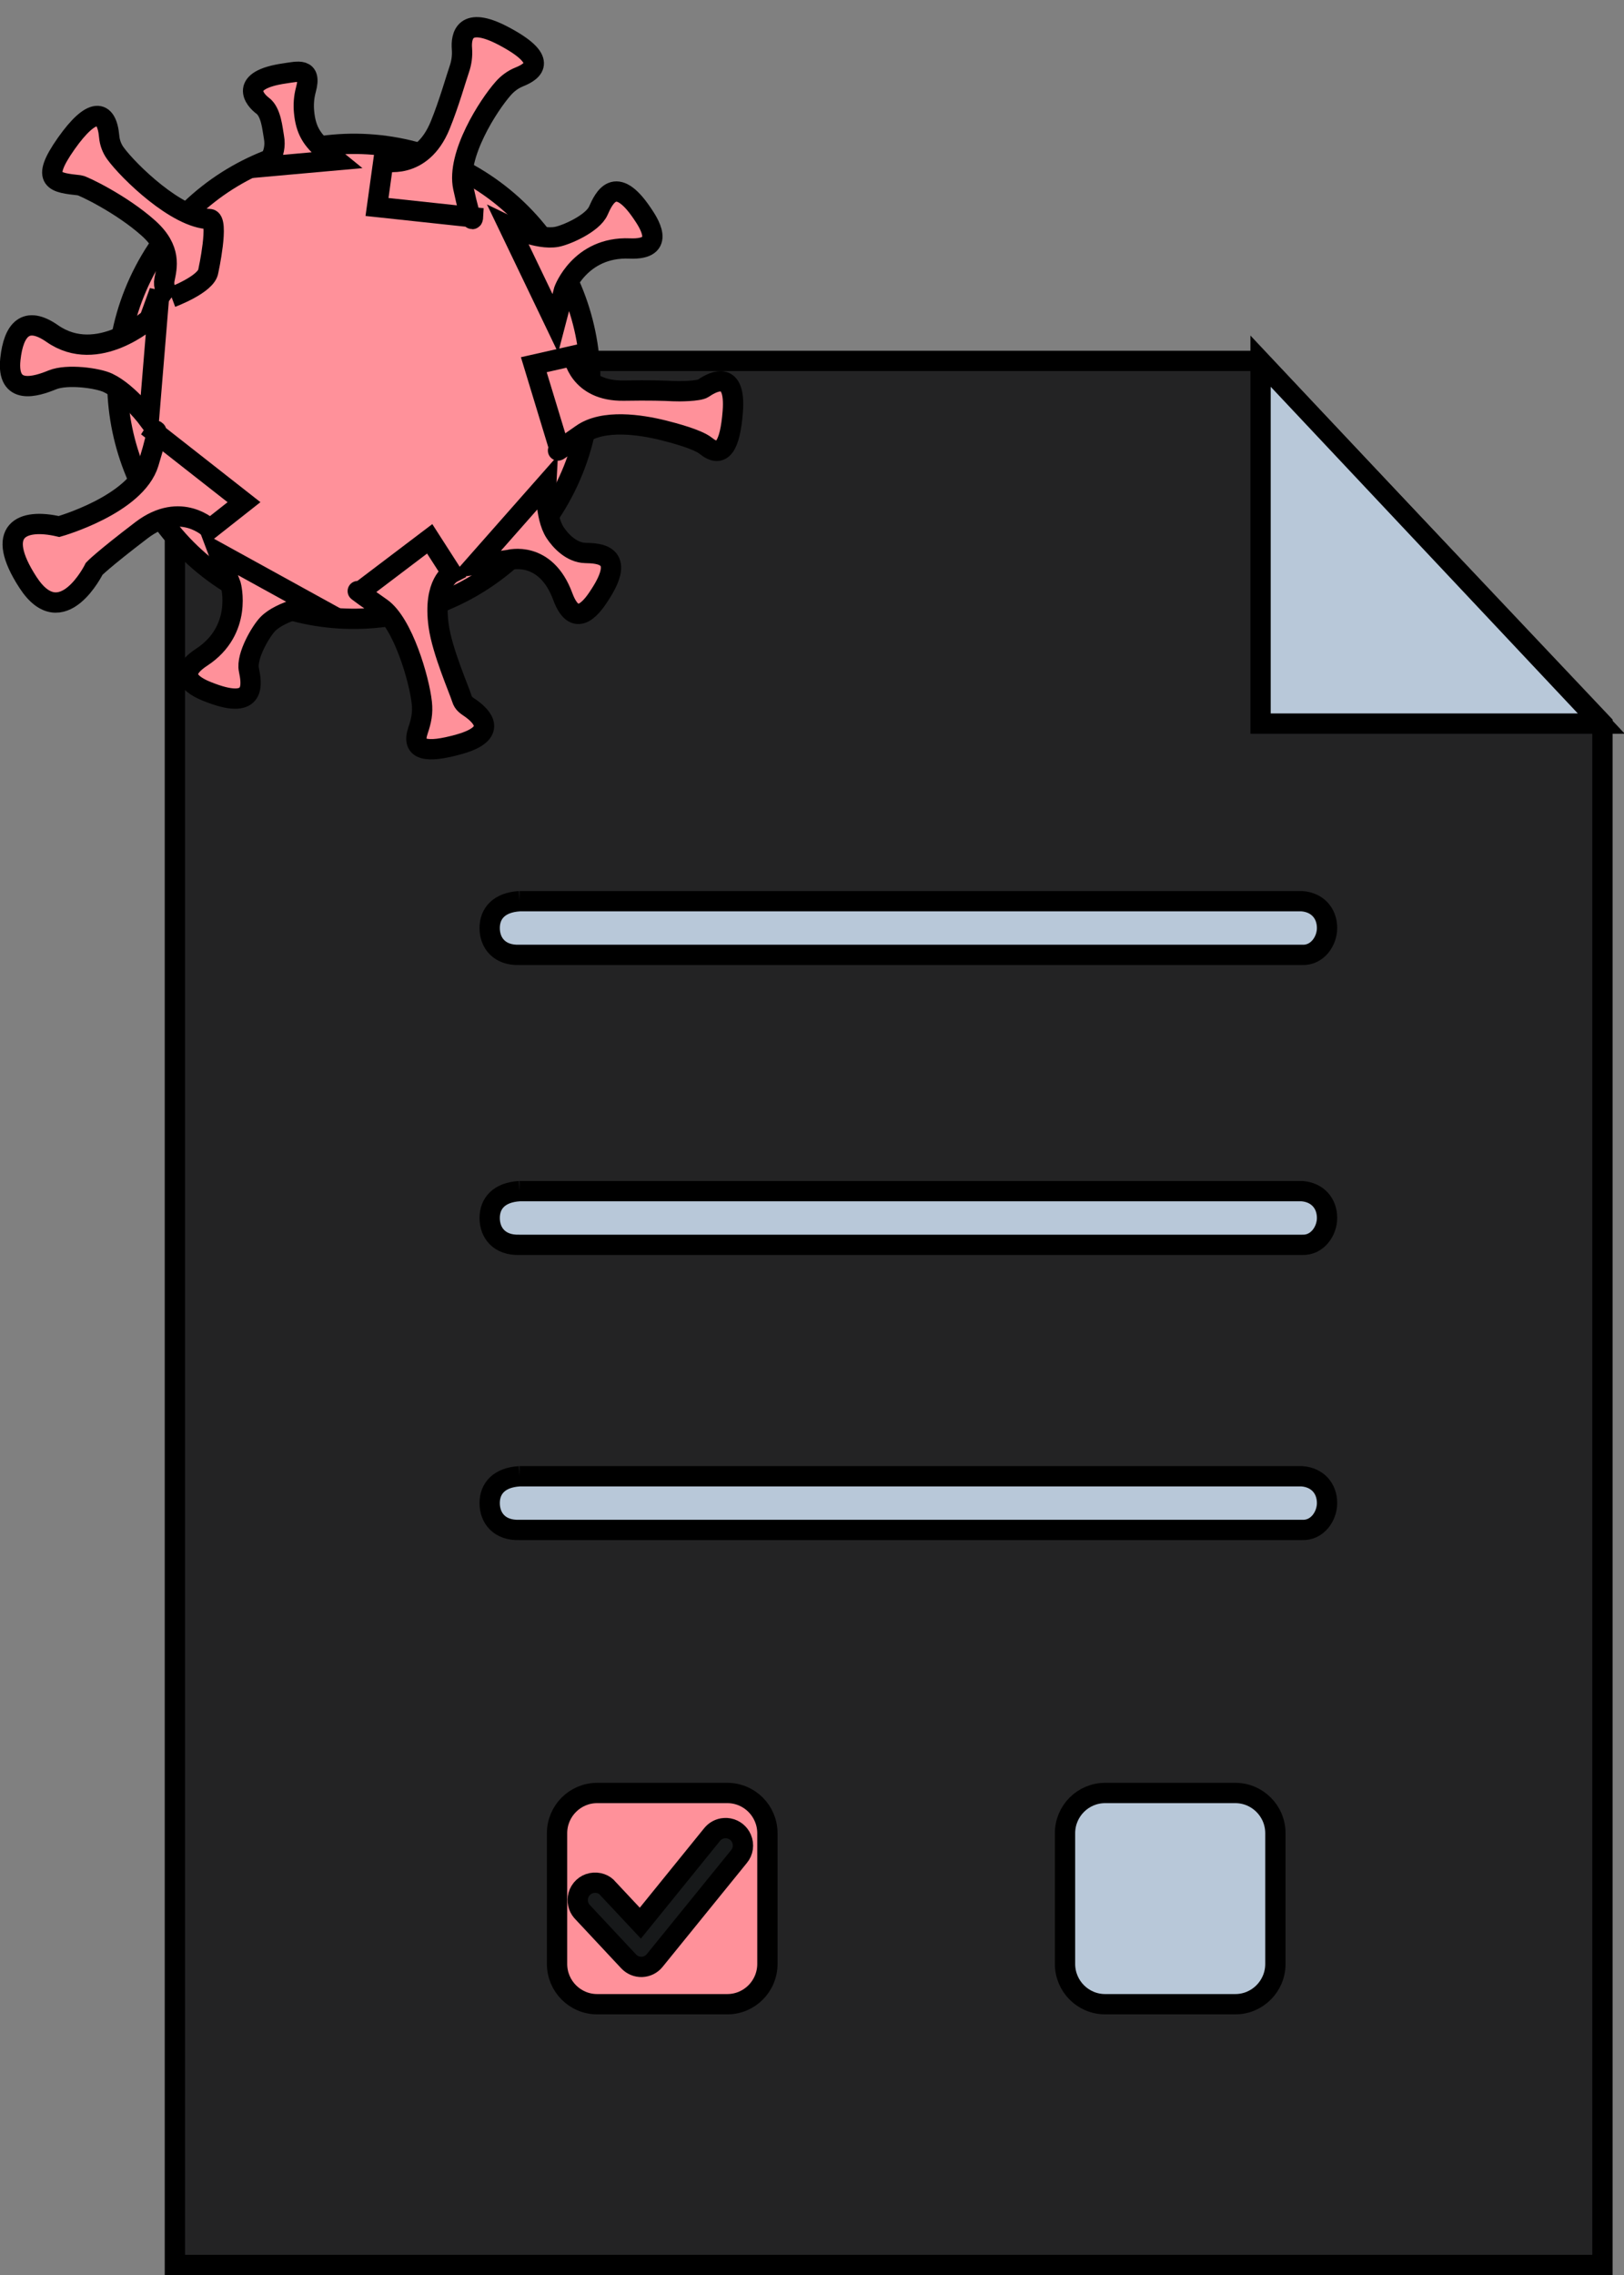 <?xml version="1.0" ?>
<svg xmlns="http://www.w3.org/2000/svg" width="80" height="112" viewBox="0 0 80 112">
  <rect x="0" y="0" width="80" height="112" fill="#808080" stroke="none"/>
  <g>
    <path d="M8.615,17.767l0,93.738l70.324,0l0,-75.88l-16.886,-17.858z" fill="#232324" stroke-width="1" stroke="#00000000"/>
    <path d="M62.097,35.624l16.786,0l-16.786,-17.844z" fill="#B8C8D9" stroke-width="1" stroke="#00000000"/>
    <path d="M35.826,98.669L29.418,98.669C28.326,98.669 27.441,97.781 27.441,96.684L27.441,90.254C27.441,89.157 28.326,88.27 29.418,88.27L35.826,88.27C36.919,88.27 37.803,89.157 37.803,90.254L37.803,96.684C37.803,97.781 36.919,98.669 35.826,98.669" fill="#FF919A" stroke-width="1" stroke="#00000000"/>
    <path d="M60.851,98.669L54.44,98.669C53.349,98.669 52.464,97.781 52.464,96.685L52.464,90.252C52.464,89.157 53.349,88.27 54.44,88.27L60.851,88.27C61.942,88.27 62.827,89.157 62.827,90.252L62.827,96.685C62.827,97.781 61.942,98.669 60.851,98.669" fill="#B8C8D9" stroke-width="1" stroke="#00000000"/>
    <path d="M25.589,58.641L64.141,58.641C64.897,58.701 65.372,59.233 65.372,59.963C65.372,60.604 64.897,61.317 64.141,61.284L25.589,61.284C24.596,61.317 24.122,60.692 24.122,59.963C24.122,59.233 24.596,58.701 25.589,58.641" fill="#B8C8D9" stroke-width="1" stroke="#00000000"/>
    <path d="M25.589,44.367L64.141,44.367C64.897,44.427 65.372,44.959 65.372,45.689C65.372,46.329 64.897,47.044 64.141,47.009L25.589,47.009C24.596,47.044 24.122,46.417 24.122,45.689C24.122,44.959 24.596,44.427 25.589,44.367" fill="#B8C8D9" stroke-width="1" stroke="#00000000"/>
    <path d="M25.589,72.678L64.141,72.678C64.897,72.738 65.372,73.27 65.372,73.999C65.372,74.64 64.897,75.354 64.141,75.32L25.589,75.32C24.596,75.354 24.122,74.728 24.122,73.999C24.122,73.27 24.596,72.738 25.589,72.678" fill="#B8C8D9" stroke-width="1" stroke="#00000000"/>
    <path d="M35.766,90.495C35.647,90.487 35.532,90.538 35.459,90.632L31.571,95.431L29.594,93.321C29.511,93.213 29.374,93.163 29.241,93.19C29.109,93.216 29.002,93.315 28.966,93.446C28.93,93.577 28.97,93.717 29.071,93.809L31.331,96.225C31.402,96.3 31.502,96.34 31.605,96.336C31.709,96.332 31.804,96.283 31.869,96.203L36.02,91.087C36.109,90.982 36.129,90.837 36.075,90.712C36.022,90.587 35.902,90.502 35.766,90.495" fill="#FFFFFF" stroke-width="1" stroke="#00000000"/>
    <path d="M35.794,90L35.679,90.001C35.441,90.018 35.218,90.136 35.069,90.328L31.544,94.678L29.954,92.982C29.787,92.76 29.458,92.639 29.14,92.705C28.831,92.765 28.577,93.001 28.49,93.312C28.416,93.587 28.479,93.875 28.656,94.089L30.971,96.565C31.144,96.745 31.38,96.841 31.624,96.832C31.87,96.822 32.1,96.705 32.254,96.513L36.403,91.4C36.607,91.159 36.657,90.814 36.528,90.515C36.418,90.256 36.186,90.07 35.914,90.015L35.794,90Z" fill="#17191A" stroke-width="1" stroke="#00000000"/>
    <path d="M27.74,24.212C24.747,29.927 17.704,32.124 12.01,29.12C6.315,26.116 4.126,19.049 7.119,13.334C10.113,7.62 17.156,5.422 22.85,8.425C28.544,11.431 30.734,18.497 27.74,24.212" fill="#FF919A" stroke-width="1" stroke="#00000000"/>
    <path d="M29.553,29.276C29.285,29.687 28.375,31.132 27.723,29.367C26.873,27.062 25.07,27.565 25.07,27.565L23.401,27.802L26.909,23.827C26.909,23.827 26.824,25.421 27.343,26.218C27.604,26.619 28.149,27.207 28.834,27.223C29.521,27.239 30.848,27.289 29.553,29.276" fill="#FF919A" stroke-width="1" stroke="#00000000"/>
    <path d="M10.424,34.128C9.965,33.956 8.36,33.385 9.93,32.358C11.983,31.015 11.372,28.805 11.372,28.805L10.774,27.223L15.412,29.777C15.412,29.777 13.844,30.047 13.185,30.73C12.852,31.075 12.124,32.295 12.26,32.97C12.397,33.645 12.642,34.955 10.424,34.128" fill="#FF919A" stroke-width="1" stroke="#00000000"/>
    <path d="M22.251,28.214C22.251,28.214 21.317,28.7 21.609,30.808C21.781,32.065 22.631,33.993 22.751,34.393C22.829,34.651 22.985,34.727 23.204,34.883C23.743,35.268 24.56,36.094 22.622,36.64C20.997,37.096 20.26,36.943 20.588,35.973C20.755,35.477 20.834,35.109 20.778,34.59C20.654,33.447 19.849,30.676 18.779,29.927C17.168,28.802 17.71,29.146 17.71,29.146L21.167,26.527L22.251,28.214Z" fill="#FF919A" stroke-width="1" stroke="#00000000"/>
    <path d="M14.031,3.612C14.666,3.522 15.373,3.306 15.07,4.411C14.965,4.795 14.946,5.166 14.978,5.508C15.061,6.4 15.36,6.89 16.053,7.455L16.586,7.889L13.034,8.207C13.034,8.207 13.666,7.656 13.493,6.741C13.421,6.36 13.363,5.515 12.934,5.201C12.541,4.912 11.723,3.942 14.031,3.612" fill="#FF919A" stroke-width="1" stroke="#00000000"/>
    <path d="M8.455,14.637C8.175,14.439 8.035,14.095 8.103,13.758C8.222,13.171 8.473,12.272 7.314,11.234C5.988,10.047 4.084,9.141 3.926,9.124C2.717,8.989 1.942,8.938 3.269,7.058C4.526,5.281 5.258,5.353 5.379,6.729C5.406,7.028 5.513,7.312 5.69,7.554C6.318,8.416 8.704,10.754 10.322,10.784C10.817,10.794 10.261,13.35 10.261,13.35C10.167,13.998 8.455,14.637 8.455,14.637" fill="#FF919A" stroke-width="1" stroke="#00000000"/>
    <path d="M0.512,17.676C0.67,16.218 1.28,15.519 2.575,16.422C4.814,17.985 7.366,15.697 7.366,15.697L7.855,14.352L7.334,20.675C7.334,20.675 6.333,19.332 5.318,18.849C4.825,18.613 3.311,18.401 2.575,18.703C1.779,19.029 0.314,19.495 0.512,17.676" fill="#FF919A" stroke-width="1" stroke="#00000000"/>
    <path d="M10.348,26.04C10.348,26.04 8.92,24.618 6.972,26.102C5.023,27.588 4.64,28.001 4.64,28.001C4.64,28.001 3.049,31.242 1.379,28.673C-0.292,26.103 1.082,25.495 2.908,25.921C2.908,25.921 6.692,24.854 7.322,22.798C7.953,20.741 7.615,21.269 7.615,21.269L12.02,24.723L10.348,26.04Z" fill="#FF919A" stroke-width="1" stroke="#00000000"/>
    <path d="M31.637,10.505C31.912,10.912 32.888,12.313 31.014,12.233C28.566,12.131 27.784,14.284 27.784,14.284L27.356,15.921L25.059,11.139C25.059,11.139 26.491,11.833 27.424,11.661C27.893,11.575 29.193,11.005 29.473,10.377C29.753,9.748 30.312,8.539 31.637,10.505" fill="#FF919A" stroke-width="1" stroke="#00000000"/>
    <path d="M28.247,17.513C28.247,17.513 28.489,19.269 30.734,19.231C31.998,19.21 32.751,19.232 33.166,19.256C33.434,19.271 34.431,19.265 34.652,19.111C35.198,18.735 36.252,18.25 36.097,20.263C35.966,21.952 35.569,22.593 34.773,21.952C34.367,21.623 33.178,21.31 32.673,21.184C31.56,20.908 29.727,20.624 28.66,21.375C27.053,22.507 27.561,22.114 27.561,22.114L26.296,17.955L28.247,17.513Z" fill="#FF919A" stroke-width="1" stroke="#00000000"/>
    <path d="M18.886,7.927C18.886,7.927 20.756,8.436 21.682,6.17C22.124,5.087 22.473,3.842 22.623,3.415C22.737,3.089 22.783,2.745 22.756,2.403C22.707,1.783 22.871,0.757 24.791,1.764C27.018,2.934 26.315,3.493 25.575,3.789C25.276,3.909 25.012,4.104 24.797,4.346C24.055,5.179 22.477,7.642 22.818,9.228C23.268,11.322 23.301,10.697 23.301,10.697L18.572,10.19L18.886,7.927Z" fill="#FF919A" stroke-width="1" stroke="#00000000"/>
  </g>
</svg>
